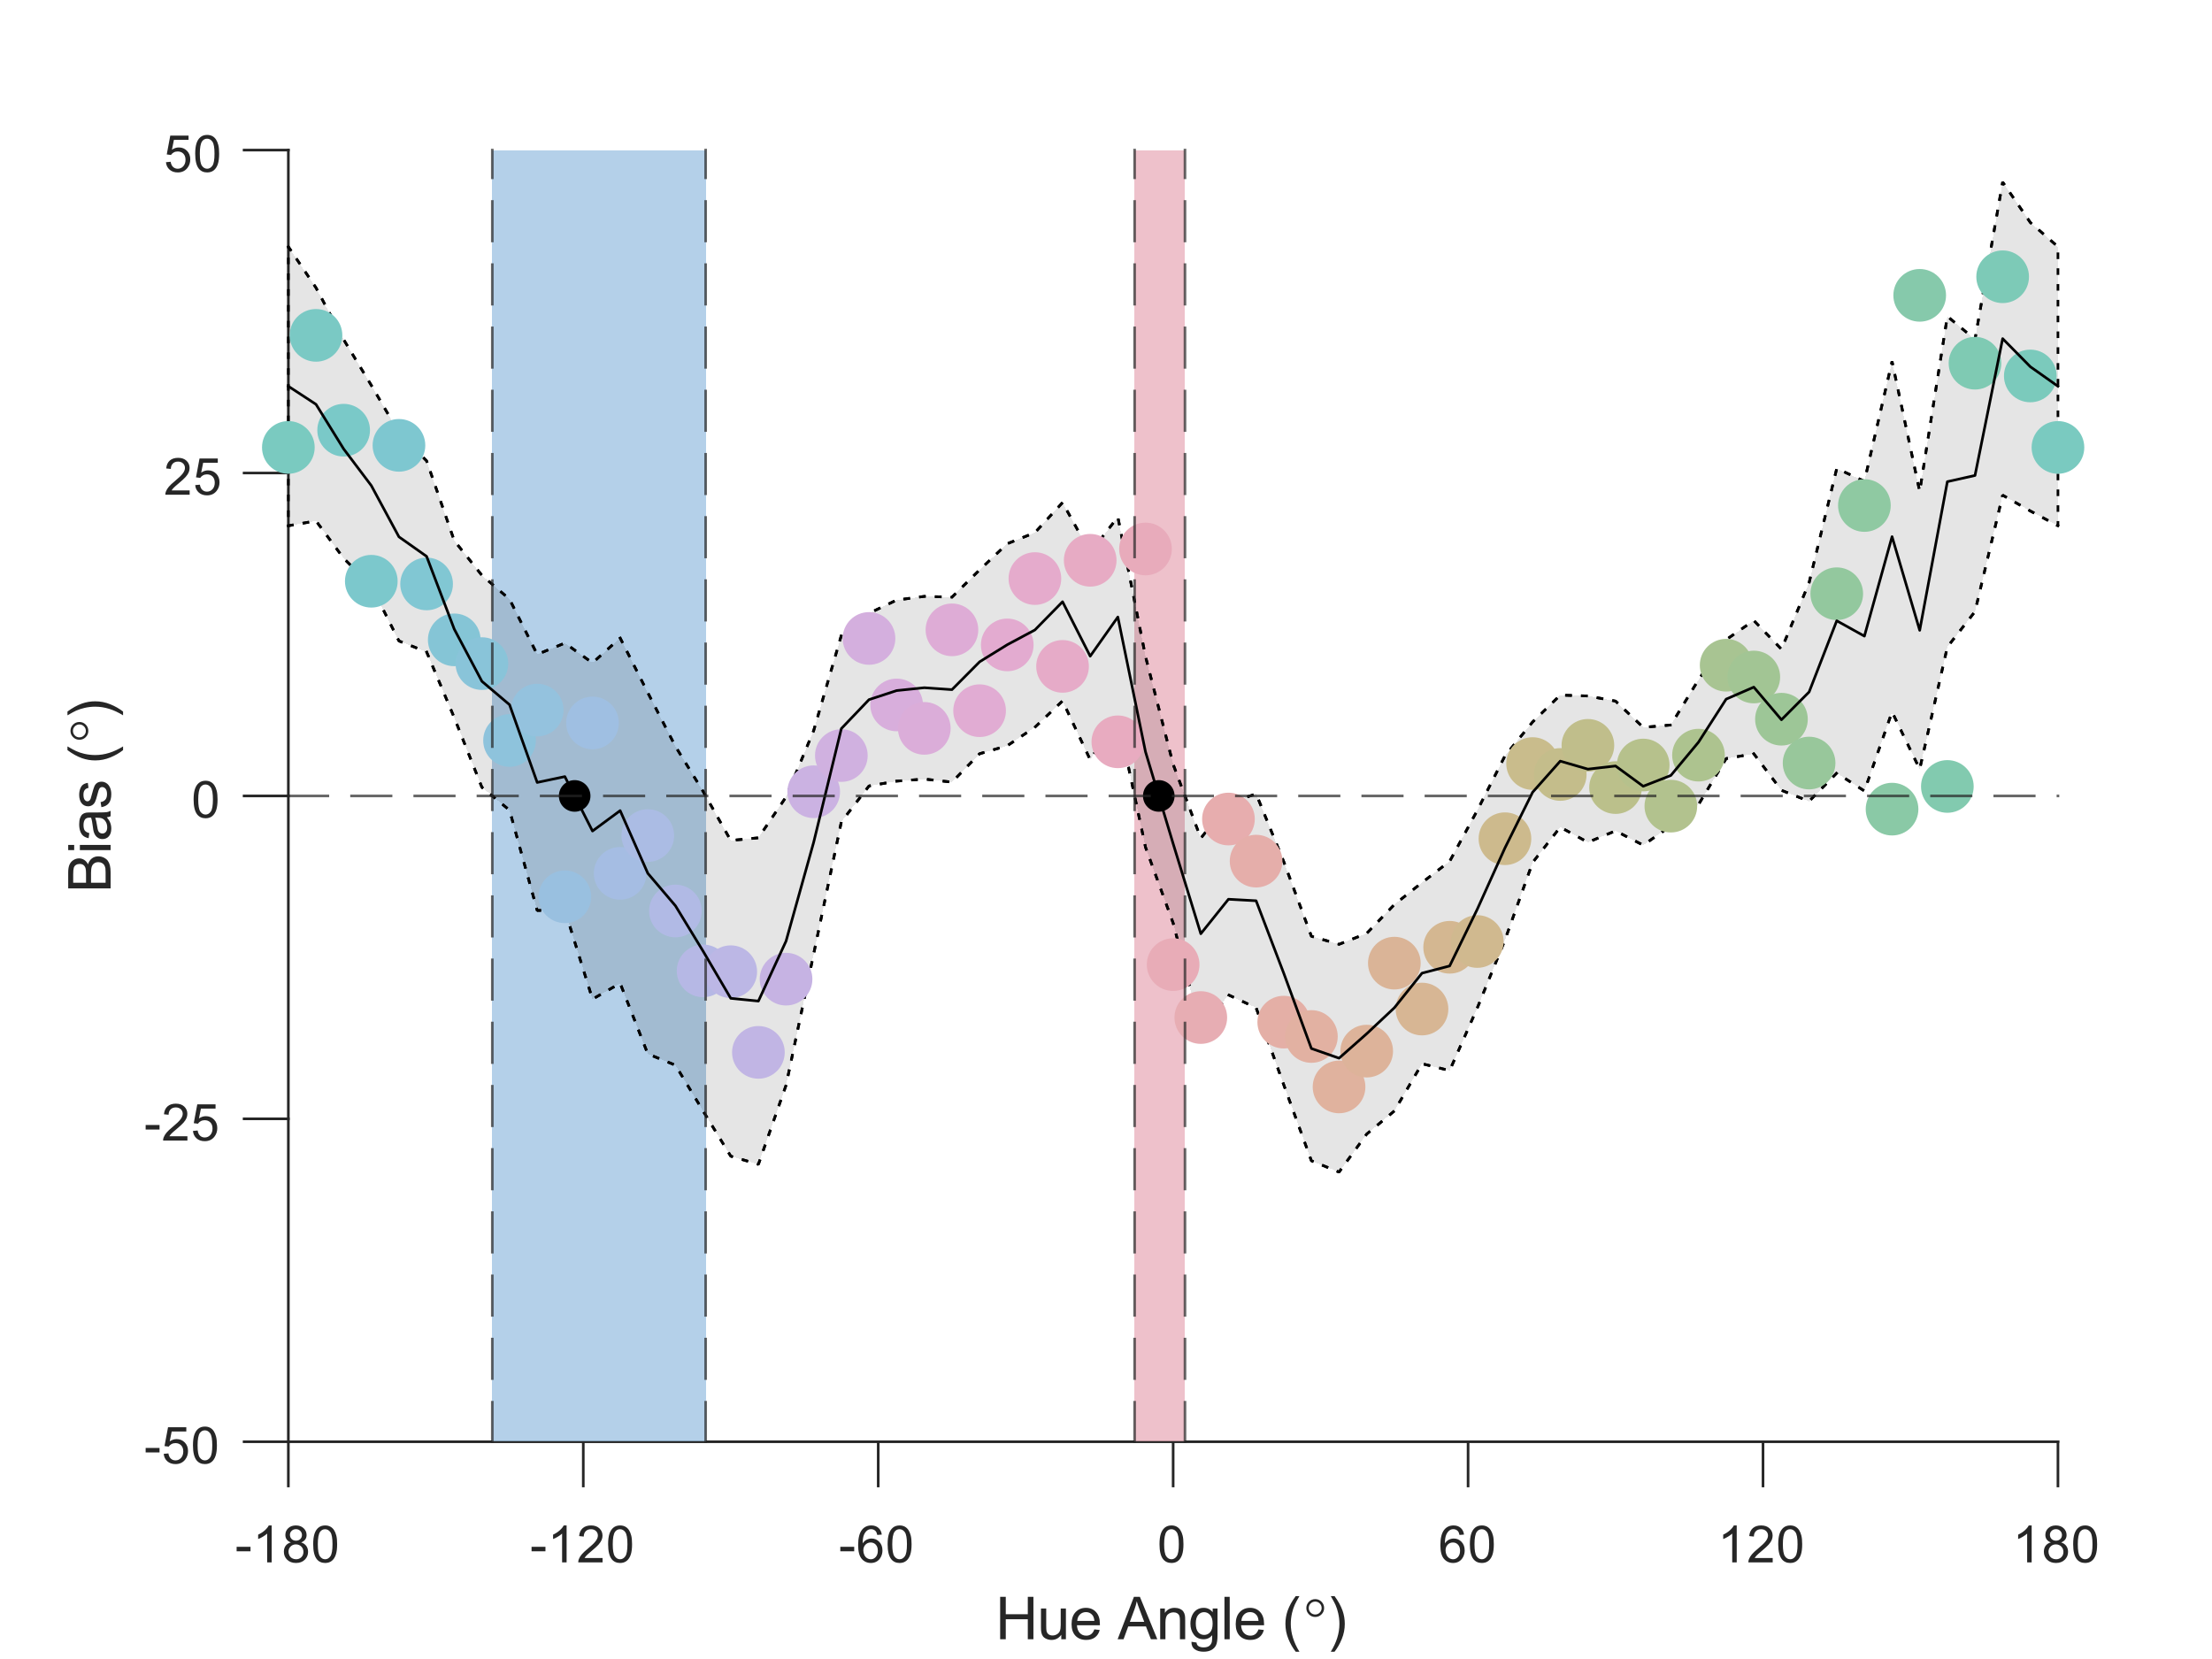<?xml version="1.0"?>
<!DOCTYPE svg PUBLIC '-//W3C//DTD SVG 1.0//EN'
          'http://www.w3.org/TR/2001/REC-SVG-20010904/DTD/svg10.dtd'>
<svg xmlns:xlink="http://www.w3.org/1999/xlink" style="fill-opacity:1; color-rendering:auto; color-interpolation:auto; text-rendering:auto; stroke:black; stroke-linecap:square; stroke-miterlimit:10; shape-rendering:auto; stroke-opacity:1; fill:black; stroke-dasharray:none; font-weight:normal; stroke-width:1; font-family:'Dialog'; font-style:normal; stroke-linejoin:miter; font-size:12px; stroke-dashoffset:0; image-rendering:auto;" width="560" height="420" xmlns="http://www.w3.org/2000/svg"
><rect width="100%" height="100%" fill="#808080" stroke="none"/><!--Generated by the Batik Graphics2D SVG Generator--><defs id="genericDefs"
  /><g
  ><defs id="defs1"
    ><clipPath clipPathUnits="userSpaceOnUse" id="clipPath1"
      ><path d="M0 0 L560 0 L560 420 L0 420 L0 0 Z"
      /></clipPath
    ></defs
    ><g style="fill:white; stroke:white;"
    ><rect x="0" y="0" width="560" style="clip-path:url(#clipPath1); stroke:none;" height="420"
    /></g
    ><g style="fill:white; text-rendering:optimizeSpeed; color-rendering:optimizeSpeed; image-rendering:optimizeSpeed; shape-rendering:crispEdges; stroke:white; color-interpolation:sRGB;"
    ><rect x="0" width="560" height="420" y="0" style="stroke:none;"
      /><path style="stroke:none;" d="M73 365 L521 365 L521 38 L73 38 Z"
    /></g
    ><g style="fill:rgb(38,38,38); text-rendering:geometricPrecision; image-rendering:optimizeQuality; color-rendering:optimizeQuality; stroke-linejoin:round; stroke:rgb(38,38,38); color-interpolation:linearRGB; stroke-width:0.667;"
    ><line y2="365" style="fill:none;" x1="73" x2="521" y1="365"
      /><line y2="376.2" style="fill:none;" x1="73" x2="73" y1="365"
      /><line y2="376.2" style="fill:none;" x1="147.667" x2="147.667" y1="365"
      /><line y2="376.2" style="fill:none;" x1="222.333" x2="222.333" y1="365"
      /><line y2="376.2" style="fill:none;" x1="297" x2="297" y1="365"
      /><line y2="376.2" style="fill:none;" x1="371.667" x2="371.667" y1="365"
      /><line y2="376.2" style="fill:none;" x1="446.333" x2="446.333" y1="365"
      /><line y2="376.2" style="fill:none;" x1="521" x2="521" y1="365"
    /></g
    ><g transform="translate(73,381.533)" style="font-size:13.333px; fill:rgb(38,38,38); text-rendering:geometricPrecision; color-rendering:optimizeQuality; image-rendering:optimizeQuality; stroke:rgb(38,38,38); color-interpolation:linearRGB;"
    ><path style="stroke:none;" d="M-13.094 11.203 L-13.094 10.062 L-9.578 10.062 L-9.578 11.203 L-13.094 11.203 ZM-4.223 14 L-5.364 14 L-5.364 6.719 Q-5.786 7.109 -6.45 7.508 Q-7.114 7.906 -7.645 8.094 L-7.645 6.984 Q-6.692 6.547 -5.973 5.906 Q-5.254 5.266 -4.957 4.656 L-4.223 4.656 L-4.223 14 ZM0.634 8.953 Q-0.069 8.688 -0.413 8.211 Q-0.757 7.734 -0.757 7.062 Q-0.757 6.047 -0.03 5.352 Q0.696 4.656 1.915 4.656 Q3.134 4.656 3.876 5.367 Q4.618 6.078 4.618 7.094 Q4.618 7.734 4.274 8.211 Q3.931 8.688 3.243 8.953 Q4.103 9.234 4.548 9.859 Q4.993 10.484 4.993 11.344 Q4.993 12.531 4.149 13.344 Q3.306 14.156 1.931 14.156 Q0.556 14.156 -0.288 13.344 Q-1.132 12.531 -1.132 11.312 Q-1.132 10.406 -0.671 9.789 Q-0.21 9.172 0.634 8.953 ZM0.399 7.016 Q0.399 7.672 0.829 8.094 Q1.259 8.516 1.931 8.516 Q2.603 8.516 3.024 8.102 Q3.446 7.688 3.446 7.078 Q3.446 6.453 3.009 6.023 Q2.571 5.594 1.931 5.594 Q1.274 5.594 0.837 6.016 Q0.399 6.438 0.399 7.016 ZM0.04 11.312 Q0.04 11.797 0.274 12.258 Q0.509 12.719 0.962 12.969 Q1.415 13.219 1.946 13.219 Q2.759 13.219 3.29 12.695 Q3.821 12.172 3.821 11.359 Q3.821 10.531 3.274 9.992 Q2.728 9.453 1.899 9.453 Q1.103 9.453 0.571 9.984 Q0.04 10.516 0.04 11.312 ZM6.288 9.406 Q6.288 7.766 6.623 6.758 Q6.96 5.75 7.631 5.203 Q8.303 4.656 9.319 4.656 Q10.069 4.656 10.631 4.961 Q11.194 5.266 11.561 5.828 Q11.928 6.391 12.139 7.211 Q12.35 8.031 12.35 9.406 Q12.35 11.047 12.014 12.055 Q11.678 13.062 11.006 13.609 Q10.335 14.156 9.319 14.156 Q7.975 14.156 7.194 13.188 Q6.288 12.031 6.288 9.406 ZM7.46 9.406 Q7.46 11.703 7.991 12.461 Q8.522 13.219 9.319 13.219 Q10.1 13.219 10.639 12.461 Q11.178 11.703 11.178 9.406 Q11.178 7.109 10.639 6.359 Q10.1 5.609 9.303 5.609 Q8.522 5.609 8.038 6.266 Q7.46 7.125 7.46 9.406 Z"
    /></g
    ><g transform="translate(147.667,381.533)" style="font-size:13.333px; fill:rgb(38,38,38); text-rendering:geometricPrecision; color-rendering:optimizeQuality; image-rendering:optimizeQuality; stroke:rgb(38,38,38); color-interpolation:linearRGB;"
    ><path style="stroke:none;" d="M-13.094 11.203 L-13.094 10.062 L-9.578 10.062 L-9.578 11.203 L-13.094 11.203 ZM-4.223 14 L-5.364 14 L-5.364 6.719 Q-5.786 7.109 -6.45 7.508 Q-7.114 7.906 -7.645 8.094 L-7.645 6.984 Q-6.692 6.547 -5.973 5.906 Q-5.254 5.266 -4.957 4.656 L-4.223 4.656 L-4.223 14 ZM4.884 12.906 L4.884 14 L-1.272 14 Q-1.288 13.594 -1.132 13.203 Q-0.897 12.578 -0.382 11.969 Q0.134 11.359 1.118 10.562 Q2.634 9.312 3.165 8.586 Q3.696 7.859 3.696 7.219 Q3.696 6.531 3.212 6.07 Q2.728 5.609 1.946 5.609 Q1.118 5.609 0.626 6.102 Q0.134 6.594 0.118 7.469 L-1.054 7.344 Q-0.929 6.031 -0.147 5.344 Q0.634 4.656 1.962 4.656 Q3.306 4.656 4.087 5.398 Q4.868 6.141 4.868 7.234 Q4.868 7.797 4.642 8.336 Q4.415 8.875 3.884 9.477 Q3.353 10.078 2.118 11.109 Q1.087 11.969 0.798 12.281 Q0.509 12.594 0.321 12.906 L4.884 12.906 ZM6.288 9.406 Q6.288 7.766 6.623 6.758 Q6.96 5.75 7.631 5.203 Q8.303 4.656 9.319 4.656 Q10.069 4.656 10.631 4.961 Q11.194 5.266 11.561 5.828 Q11.928 6.391 12.139 7.211 Q12.35 8.031 12.35 9.406 Q12.35 11.047 12.014 12.055 Q11.678 13.062 11.006 13.609 Q10.335 14.156 9.319 14.156 Q7.975 14.156 7.194 13.188 Q6.288 12.031 6.288 9.406 ZM7.46 9.406 Q7.46 11.703 7.991 12.461 Q8.522 13.219 9.319 13.219 Q10.1 13.219 10.639 12.461 Q11.178 11.703 11.178 9.406 Q11.178 7.109 10.639 6.359 Q10.1 5.609 9.303 5.609 Q8.522 5.609 8.038 6.266 Q7.46 7.125 7.46 9.406 Z"
    /></g
    ><g transform="translate(222.333,381.533)" style="font-size:13.333px; fill:rgb(38,38,38); text-rendering:geometricPrecision; color-rendering:optimizeQuality; image-rendering:optimizeQuality; stroke:rgb(38,38,38); color-interpolation:linearRGB;"
    ><path style="stroke:none;" d="M-9.594 11.203 L-9.594 10.062 L-6.078 10.062 L-6.078 11.203 L-9.594 11.203 ZM0.902 6.969 L-0.239 7.062 Q-0.379 6.391 -0.661 6.078 Q-1.129 5.594 -1.801 5.594 Q-2.348 5.594 -2.77 5.906 Q-3.301 6.297 -3.614 7.047 Q-3.926 7.797 -3.942 9.203 Q-3.536 8.578 -2.934 8.273 Q-2.333 7.969 -1.676 7.969 Q-0.536 7.969 0.269 8.805 Q1.074 9.641 1.074 10.984 Q1.074 11.859 0.691 12.609 Q0.308 13.359 -0.348 13.758 Q-1.004 14.156 -1.848 14.156 Q-3.27 14.156 -4.176 13.109 Q-5.082 12.062 -5.082 9.641 Q-5.082 6.953 -4.082 5.719 Q-3.208 4.656 -1.739 4.656 Q-0.645 4.656 0.058 5.273 Q0.761 5.891 0.902 6.969 ZM-3.77 10.984 Q-3.77 11.578 -3.52 12.117 Q-3.27 12.656 -2.817 12.938 Q-2.364 13.219 -1.864 13.219 Q-1.145 13.219 -0.622 12.633 Q-0.098 12.047 -0.098 11.047 Q-0.098 10.078 -0.614 9.523 Q-1.129 8.969 -1.911 8.969 Q-2.692 8.969 -3.231 9.523 Q-3.77 10.078 -3.77 10.984 ZM2.384 9.406 Q2.384 7.766 2.72 6.758 Q3.056 5.75 3.728 5.203 Q4.399 4.656 5.415 4.656 Q6.165 4.656 6.728 4.961 Q7.29 5.266 7.657 5.828 Q8.024 6.391 8.235 7.211 Q8.446 8.031 8.446 9.406 Q8.446 11.047 8.11 12.055 Q7.774 13.062 7.103 13.609 Q6.431 14.156 5.415 14.156 Q4.071 14.156 3.29 13.188 Q2.384 12.031 2.384 9.406 ZM3.556 9.406 Q3.556 11.703 4.087 12.461 Q4.618 13.219 5.415 13.219 Q6.196 13.219 6.735 12.461 Q7.274 11.703 7.274 9.406 Q7.274 7.109 6.735 6.359 Q6.196 5.609 5.399 5.609 Q4.618 5.609 4.134 6.266 Q3.556 7.125 3.556 9.406 Z"
    /></g
    ><g transform="translate(297,381.533)" style="font-size:13.333px; fill:rgb(38,38,38); text-rendering:geometricPrecision; color-rendering:optimizeQuality; image-rendering:optimizeQuality; stroke:rgb(38,38,38); color-interpolation:linearRGB;"
    ><path style="stroke:none;" d="M-3.453 9.406 Q-3.453 7.766 -3.117 6.758 Q-2.781 5.75 -2.109 5.203 Q-1.438 4.656 -0.422 4.656 Q0.328 4.656 0.891 4.961 Q1.453 5.266 1.82 5.828 Q2.188 6.391 2.398 7.211 Q2.609 8.031 2.609 9.406 Q2.609 11.047 2.273 12.055 Q1.938 13.062 1.266 13.609 Q0.594 14.156 -0.422 14.156 Q-1.766 14.156 -2.547 13.188 Q-3.453 12.031 -3.453 9.406 ZM-2.281 9.406 Q-2.281 11.703 -1.75 12.461 Q-1.219 13.219 -0.422 13.219 Q0.359 13.219 0.898 12.461 Q1.438 11.703 1.438 9.406 Q1.438 7.109 0.898 6.359 Q0.359 5.609 -0.438 5.609 Q-1.219 5.609 -1.703 6.266 Q-2.281 7.125 -2.281 9.406 Z"
    /></g
    ><g transform="translate(371.667,381.533)" style="font-size:13.333px; fill:rgb(38,38,38); text-rendering:geometricPrecision; color-rendering:optimizeQuality; image-rendering:optimizeQuality; stroke:rgb(38,38,38); color-interpolation:linearRGB;"
    ><path style="stroke:none;" d="M-1.031 6.969 L-2.172 7.062 Q-2.312 6.391 -2.594 6.078 Q-3.062 5.594 -3.734 5.594 Q-4.281 5.594 -4.703 5.906 Q-5.234 6.297 -5.547 7.047 Q-5.859 7.797 -5.875 9.203 Q-5.469 8.578 -4.867 8.273 Q-4.266 7.969 -3.609 7.969 Q-2.469 7.969 -1.664 8.805 Q-0.859 9.641 -0.859 10.984 Q-0.859 11.859 -1.242 12.609 Q-1.625 13.359 -2.281 13.758 Q-2.938 14.156 -3.781 14.156 Q-5.203 14.156 -6.109 13.109 Q-7.016 12.062 -7.016 9.641 Q-7.016 6.953 -6.016 5.719 Q-5.141 4.656 -3.672 4.656 Q-2.578 4.656 -1.875 5.273 Q-1.172 5.891 -1.031 6.969 ZM-5.703 10.984 Q-5.703 11.578 -5.453 12.117 Q-5.203 12.656 -4.75 12.938 Q-4.297 13.219 -3.797 13.219 Q-3.078 13.219 -2.555 12.633 Q-2.031 12.047 -2.031 11.047 Q-2.031 10.078 -2.547 9.523 Q-3.062 8.969 -3.844 8.969 Q-4.625 8.969 -5.164 9.523 Q-5.703 10.078 -5.703 10.984 ZM0.451 9.406 Q0.451 7.766 0.787 6.758 Q1.123 5.75 1.794 5.203 Q2.466 4.656 3.482 4.656 Q4.232 4.656 4.794 4.961 Q5.357 5.266 5.724 5.828 Q6.091 6.391 6.302 7.211 Q6.513 8.031 6.513 9.406 Q6.513 11.047 6.177 12.055 Q5.841 13.062 5.169 13.609 Q4.497 14.156 3.482 14.156 Q2.138 14.156 1.357 13.188 Q0.451 12.031 0.451 9.406 ZM1.623 9.406 Q1.623 11.703 2.154 12.461 Q2.685 13.219 3.482 13.219 Q4.263 13.219 4.802 12.461 Q5.341 11.703 5.341 9.406 Q5.341 7.109 4.802 6.359 Q4.263 5.609 3.466 5.609 Q2.685 5.609 2.201 6.266 Q1.623 7.125 1.623 9.406 Z"
    /></g
    ><g transform="translate(446.333,381.533)" style="font-size:13.333px; fill:rgb(38,38,38); text-rendering:geometricPrecision; color-rendering:optimizeQuality; image-rendering:optimizeQuality; stroke:rgb(38,38,38); color-interpolation:linearRGB;"
    ><path style="stroke:none;" d="M-6.656 14 L-7.797 14 L-7.797 6.719 Q-8.219 7.109 -8.883 7.508 Q-9.547 7.906 -10.078 8.094 L-10.078 6.984 Q-9.125 6.547 -8.406 5.906 Q-7.688 5.266 -7.391 4.656 L-6.656 4.656 L-6.656 14 ZM2.451 12.906 L2.451 14 L-3.706 14 Q-3.721 13.594 -3.565 13.203 Q-3.331 12.578 -2.815 11.969 Q-2.299 11.359 -1.315 10.562 Q0.201 9.312 0.732 8.586 Q1.263 7.859 1.263 7.219 Q1.263 6.531 0.779 6.07 Q0.294 5.609 -0.487 5.609 Q-1.315 5.609 -1.807 6.102 Q-2.299 6.594 -2.315 7.469 L-3.487 7.344 Q-3.362 6.031 -2.581 5.344 Q-1.799 4.656 -0.471 4.656 Q0.873 4.656 1.654 5.398 Q2.435 6.141 2.435 7.234 Q2.435 7.797 2.208 8.336 Q1.982 8.875 1.451 9.477 Q0.919 10.078 -0.315 11.109 Q-1.346 11.969 -1.635 12.281 Q-1.924 12.594 -2.112 12.906 L2.451 12.906 ZM3.854 9.406 Q3.854 7.766 4.19 6.758 Q4.526 5.75 5.198 5.203 Q5.87 4.656 6.886 4.656 Q7.636 4.656 8.198 4.961 Q8.761 5.266 9.128 5.828 Q9.495 6.391 9.706 7.211 Q9.917 8.031 9.917 9.406 Q9.917 11.047 9.581 12.055 Q9.245 13.062 8.573 13.609 Q7.901 14.156 6.886 14.156 Q5.542 14.156 4.761 13.188 Q3.854 12.031 3.854 9.406 ZM5.026 9.406 Q5.026 11.703 5.558 12.461 Q6.089 13.219 6.886 13.219 Q7.667 13.219 8.206 12.461 Q8.745 11.703 8.745 9.406 Q8.745 7.109 8.206 6.359 Q7.667 5.609 6.87 5.609 Q6.089 5.609 5.604 6.266 Q5.026 7.125 5.026 9.406 Z"
    /></g
    ><g transform="translate(521,381.533)" style="font-size:13.333px; fill:rgb(38,38,38); text-rendering:geometricPrecision; color-rendering:optimizeQuality; image-rendering:optimizeQuality; stroke:rgb(38,38,38); color-interpolation:linearRGB;"
    ><path style="stroke:none;" d="M-6.656 14 L-7.797 14 L-7.797 6.719 Q-8.219 7.109 -8.883 7.508 Q-9.547 7.906 -10.078 8.094 L-10.078 6.984 Q-9.125 6.547 -8.406 5.906 Q-7.688 5.266 -7.391 4.656 L-6.656 4.656 L-6.656 14 ZM-1.799 8.953 Q-2.502 8.688 -2.846 8.211 Q-3.19 7.734 -3.19 7.062 Q-3.19 6.047 -2.463 5.352 Q-1.737 4.656 -0.518 4.656 Q0.701 4.656 1.443 5.367 Q2.185 6.078 2.185 7.094 Q2.185 7.734 1.841 8.211 Q1.498 8.688 0.81 8.953 Q1.669 9.234 2.115 9.859 Q2.56 10.484 2.56 11.344 Q2.56 12.531 1.716 13.344 Q0.873 14.156 -0.502 14.156 Q-1.877 14.156 -2.721 13.344 Q-3.565 12.531 -3.565 11.312 Q-3.565 10.406 -3.104 9.789 Q-2.643 9.172 -1.799 8.953 ZM-2.034 7.016 Q-2.034 7.672 -1.604 8.094 Q-1.174 8.516 -0.502 8.516 Q0.169 8.516 0.591 8.102 Q1.013 7.688 1.013 7.078 Q1.013 6.453 0.576 6.023 Q0.138 5.594 -0.502 5.594 Q-1.159 5.594 -1.596 6.016 Q-2.034 6.438 -2.034 7.016 ZM-2.393 11.312 Q-2.393 11.797 -2.159 12.258 Q-1.924 12.719 -1.471 12.969 Q-1.018 13.219 -0.487 13.219 Q0.326 13.219 0.857 12.695 Q1.388 12.172 1.388 11.359 Q1.388 10.531 0.841 9.992 Q0.294 9.453 -0.534 9.453 Q-1.331 9.453 -1.862 9.984 Q-2.393 10.516 -2.393 11.312 ZM3.854 9.406 Q3.854 7.766 4.19 6.758 Q4.526 5.75 5.198 5.203 Q5.87 4.656 6.886 4.656 Q7.636 4.656 8.198 4.961 Q8.761 5.266 9.128 5.828 Q9.495 6.391 9.706 7.211 Q9.917 8.031 9.917 9.406 Q9.917 11.047 9.581 12.055 Q9.245 13.062 8.573 13.609 Q7.901 14.156 6.886 14.156 Q5.542 14.156 4.761 13.188 Q3.854 12.031 3.854 9.406 ZM5.026 9.406 Q5.026 11.703 5.558 12.461 Q6.089 13.219 6.886 13.219 Q7.667 13.219 8.206 12.461 Q8.745 11.703 8.745 9.406 Q8.745 7.109 8.206 6.359 Q7.667 5.609 6.87 5.609 Q6.089 5.609 5.604 6.266 Q5.026 7.125 5.026 9.406 Z"
    /></g
    ><g transform="translate(252,415)" style="font-size:14.667px; fill:rgb(38,38,38); text-rendering:geometricPrecision; color-rendering:optimizeQuality; image-rendering:optimizeQuality; stroke:rgb(38,38,38); color-interpolation:linearRGB;"
    ><path style="stroke:none;" d="M1.203 0 L1.203 -10.734 L2.625 -10.734 L2.625 -6.328 L8.203 -6.328 L8.203 -10.734 L9.625 -10.734 L9.625 0 L8.203 0 L8.203 -5.062 L2.625 -5.062 L2.625 0 L1.203 0 ZM16.678 0 L16.678 -1.141 Q15.756 0.172 14.209 0.172 Q13.522 0.172 12.92 -0.094 Q12.319 -0.359 12.03 -0.758 Q11.741 -1.156 11.631 -1.734 Q11.537 -2.109 11.537 -2.953 L11.537 -7.781 L12.866 -7.781 L12.866 -3.469 Q12.866 -2.438 12.944 -2.078 Q13.069 -1.547 13.467 -1.25 Q13.866 -0.953 14.459 -0.953 Q15.053 -0.953 15.576 -1.258 Q16.1 -1.562 16.319 -2.086 Q16.537 -2.609 16.537 -3.609 L16.537 -7.781 L17.85 -7.781 L17.85 0 L16.678 0 ZM25.048 -2.5 L26.407 -2.344 Q26.095 -1.141 25.22 -0.484 Q24.345 0.172 22.985 0.172 Q21.282 0.172 20.282 -0.875 Q19.282 -1.922 19.282 -3.828 Q19.282 -5.781 20.298 -6.867 Q21.314 -7.953 22.923 -7.953 Q24.485 -7.953 25.47 -6.891 Q26.454 -5.828 26.454 -3.906 Q26.454 -3.781 26.454 -3.547 L20.642 -3.547 Q20.72 -2.266 21.368 -1.586 Q22.017 -0.906 23.001 -0.906 Q23.72 -0.906 24.235 -1.289 Q24.751 -1.672 25.048 -2.5 ZM20.72 -4.641 L25.064 -4.641 Q24.97 -5.625 24.564 -6.109 Q23.939 -6.875 22.939 -6.875 Q22.017 -6.875 21.399 -6.266 Q20.782 -5.656 20.72 -4.641 ZM30.943 0 L35.068 -10.734 L36.584 -10.734 L40.99 0 L39.365 0 L38.115 -3.25 L33.63 -3.25 L32.443 0 L30.943 0 ZM34.037 -4.406 L37.677 -4.406 L36.552 -7.391 Q36.037 -8.734 35.787 -9.609 Q35.584 -8.578 35.209 -7.562 L34.037 -4.406 ZM41.718 0 L41.718 -7.781 L42.906 -7.781 L42.906 -6.672 Q43.765 -7.953 45.39 -7.953 Q46.093 -7.953 46.679 -7.703 Q47.265 -7.453 47.562 -7.039 Q47.859 -6.625 47.968 -6.062 Q48.047 -5.703 48.047 -4.781 L48.047 0 L46.718 0 L46.718 -4.734 Q46.718 -5.531 46.57 -5.93 Q46.422 -6.328 46.031 -6.57 Q45.64 -6.812 45.109 -6.812 Q44.265 -6.812 43.656 -6.281 Q43.047 -5.75 43.047 -4.25 L43.047 0 L41.718 0 ZM49.635 0.641 L50.916 0.828 Q50.995 1.422 51.354 1.703 Q51.854 2.062 52.698 2.062 Q53.62 2.062 54.12 1.695 Q54.62 1.328 54.791 0.672 Q54.885 0.266 54.885 -1.016 Q54.026 0 52.729 0 Q51.12 0 50.245 -1.156 Q49.37 -2.312 49.37 -3.938 Q49.37 -5.047 49.776 -5.984 Q50.182 -6.922 50.94 -7.438 Q51.698 -7.953 52.745 -7.953 Q54.12 -7.953 55.01 -6.844 L55.01 -7.781 L56.229 -7.781 L56.229 -1.062 Q56.229 0.766 55.854 1.523 Q55.479 2.281 54.682 2.719 Q53.885 3.156 52.713 3.156 Q51.323 3.156 50.463 2.531 Q49.604 1.906 49.635 0.641 ZM50.729 -4.031 Q50.729 -2.5 51.331 -1.797 Q51.932 -1.094 52.854 -1.094 Q53.76 -1.094 54.377 -1.789 Q54.995 -2.484 54.995 -3.984 Q54.995 -5.406 54.362 -6.133 Q53.729 -6.859 52.838 -6.859 Q51.948 -6.859 51.338 -6.148 Q50.729 -5.438 50.729 -4.031 ZM57.989 0 L57.989 -10.734 L59.318 -10.734 L59.318 0 L57.989 0 ZM66.605 -2.5 L67.964 -2.344 Q67.652 -1.141 66.777 -0.484 Q65.902 0.172 64.542 0.172 Q62.839 0.172 61.839 -0.875 Q60.839 -1.922 60.839 -3.828 Q60.839 -5.781 61.855 -6.867 Q62.871 -7.953 64.48 -7.953 Q66.042 -7.953 67.027 -6.891 Q68.011 -5.828 68.011 -3.906 Q68.011 -3.781 68.011 -3.547 L62.199 -3.547 Q62.277 -2.266 62.925 -1.586 Q63.574 -0.906 64.558 -0.906 Q65.277 -0.906 65.792 -1.289 Q66.308 -1.672 66.605 -2.5 ZM62.277 -4.641 L66.621 -4.641 Q66.527 -5.625 66.121 -6.109 Q65.496 -6.875 64.496 -6.875 Q63.574 -6.875 62.956 -6.266 Q62.339 -5.656 62.277 -4.641 ZM76.031 3.156 Q74.937 1.781 74.18 -0.062 Q73.422 -1.906 73.422 -3.891 Q73.422 -5.625 73.984 -7.234 Q74.641 -9.078 76.031 -10.922 L76.969 -10.922 Q76.078 -9.391 75.797 -8.75 Q75.344 -7.734 75.094 -6.641 Q74.781 -5.266 74.781 -3.875 Q74.781 -0.359 76.969 3.156 L76.031 3.156 Z"
    /></g
    ><g transform="translate(330,415)" style="font-size:14.667px; fill:rgb(38,38,38); text-rendering:geometricPrecision; image-rendering:optimizeQuality; color-rendering:optimizeQuality; font-family:serif; stroke:rgb(38,38,38); color-interpolation:linearRGB;"
    ><path style="stroke:none;" d="M2.969 -10.156 Q3.906 -10.156 4.562 -9.492 Q5.219 -8.828 5.219 -7.891 Q5.219 -6.969 4.562 -6.305 Q3.906 -5.641 2.969 -5.641 Q2.031 -5.641 1.375 -6.305 Q0.719 -6.969 0.719 -7.891 Q0.719 -8.828 1.375 -9.492 Q2.031 -10.156 2.969 -10.156 ZM2.969 -9.531 Q2.281 -9.531 1.805 -9.055 Q1.328 -8.578 1.328 -7.906 Q1.328 -7.234 1.805 -6.75 Q2.281 -6.266 2.969 -6.266 Q3.641 -6.266 4.117 -6.75 Q4.594 -7.234 4.594 -7.906 Q4.594 -8.578 4.117 -9.055 Q3.641 -9.531 2.969 -9.531 Z"
    /></g
    ><g transform="translate(336,415)" style="font-size:14.667px; fill:rgb(38,38,38); text-rendering:geometricPrecision; color-rendering:optimizeQuality; image-rendering:optimizeQuality; stroke:rgb(38,38,38); color-interpolation:linearRGB;"
    ><path style="stroke:none;" d="M1.859 3.156 L0.906 3.156 Q3.094 -0.359 3.094 -3.875 Q3.094 -5.266 2.781 -6.609 Q2.531 -7.719 2.094 -8.719 Q1.797 -9.375 0.906 -10.922 L1.859 -10.922 Q3.234 -9.078 3.891 -7.234 Q4.453 -5.625 4.453 -3.891 Q4.453 -1.906 3.695 -0.062 Q2.938 1.781 1.859 3.156 Z"
    /></g
    ><g style="fill:rgb(38,38,38); text-rendering:geometricPrecision; image-rendering:optimizeQuality; color-rendering:optimizeQuality; stroke-linejoin:round; stroke:rgb(38,38,38); color-interpolation:linearRGB; stroke-width:0.667;"
    ><line y2="38" style="fill:none;" x1="73" x2="73" y1="365"
      /><line y2="365" style="fill:none;" x1="73" x2="61.8" y1="365"
      /><line y2="283.25" style="fill:none;" x1="73" x2="61.8" y1="283.25"
      /><line y2="201.5" style="fill:none;" x1="73" x2="61.8" y1="201.5"
      /><line y2="119.75" style="fill:none;" x1="73" x2="61.8" y1="119.75"
      /><line y2="38" style="fill:none;" x1="73" x2="61.8" y1="38"
    /></g
    ><g transform="translate(56.467,365)" style="font-size:13.333px; fill:rgb(38,38,38); text-rendering:geometricPrecision; color-rendering:optimizeQuality; image-rendering:optimizeQuality; stroke:rgb(38,38,38); color-interpolation:linearRGB;"
    ><path style="stroke:none;" d="M-19.594 2.703 L-19.594 1.562 L-16.078 1.562 L-16.078 2.703 L-19.594 2.703 ZM-15.02 3.062 L-13.832 2.953 Q-13.692 3.844 -13.207 4.281 Q-12.723 4.719 -12.036 4.719 Q-11.207 4.719 -10.637 4.094 Q-10.067 3.469 -10.067 2.453 Q-10.067 1.469 -10.614 0.906 Q-11.161 0.344 -12.051 0.344 Q-12.614 0.344 -13.059 0.594 Q-13.504 0.844 -13.754 1.234 L-14.817 1.094 L-13.926 -3.672 L-9.301 -3.672 L-9.301 -2.594 L-13.004 -2.594 L-13.504 -0.094 Q-12.676 -0.672 -11.754 -0.672 Q-10.536 -0.672 -9.7 0.172 Q-8.864 1.016 -8.864 2.344 Q-8.864 3.609 -9.598 4.531 Q-10.489 5.656 -12.036 5.656 Q-13.301 5.656 -14.106 4.945 Q-14.911 4.234 -15.02 3.062 ZM-7.616 0.906 Q-7.616 -0.734 -7.28 -1.742 Q-6.944 -2.75 -6.272 -3.297 Q-5.601 -3.844 -4.585 -3.844 Q-3.835 -3.844 -3.272 -3.539 Q-2.71 -3.234 -2.343 -2.672 Q-1.976 -2.109 -1.765 -1.289 Q-1.554 -0.469 -1.554 0.906 Q-1.554 2.547 -1.89 3.555 Q-2.226 4.562 -2.897 5.109 Q-3.569 5.656 -4.585 5.656 Q-5.929 5.656 -6.71 4.688 Q-7.616 3.531 -7.616 0.906 ZM-6.444 0.906 Q-6.444 3.203 -5.913 3.961 Q-5.382 4.719 -4.585 4.719 Q-3.804 4.719 -3.265 3.961 Q-2.726 3.203 -2.726 0.906 Q-2.726 -1.391 -3.265 -2.141 Q-3.804 -2.891 -4.601 -2.891 Q-5.382 -2.891 -5.866 -2.234 Q-6.444 -1.375 -6.444 0.906 Z"
    /></g
    ><g transform="translate(56.467,283.25)" style="font-size:13.333px; fill:rgb(38,38,38); text-rendering:geometricPrecision; color-rendering:optimizeQuality; image-rendering:optimizeQuality; stroke:rgb(38,38,38); color-interpolation:linearRGB;"
    ><path style="stroke:none;" d="M-19.594 2.703 L-19.594 1.562 L-16.078 1.562 L-16.078 2.703 L-19.594 2.703 ZM-9.02 4.406 L-9.02 5.5 L-15.176 5.5 Q-15.192 5.094 -15.036 4.703 Q-14.801 4.078 -14.286 3.469 Q-13.77 2.859 -12.786 2.062 Q-11.27 0.812 -10.739 0.086 Q-10.207 -0.641 -10.207 -1.281 Q-10.207 -1.969 -10.692 -2.43 Q-11.176 -2.891 -11.957 -2.891 Q-12.786 -2.891 -13.278 -2.398 Q-13.77 -1.906 -13.786 -1.031 L-14.957 -1.156 Q-14.832 -2.469 -14.051 -3.156 Q-13.27 -3.844 -11.942 -3.844 Q-10.598 -3.844 -9.817 -3.102 Q-9.036 -2.359 -9.036 -1.266 Q-9.036 -0.703 -9.262 -0.164 Q-9.489 0.375 -10.02 0.977 Q-10.551 1.578 -11.786 2.609 Q-12.817 3.469 -13.106 3.781 Q-13.395 4.094 -13.582 4.406 L-9.02 4.406 ZM-7.616 3.062 L-6.429 2.953 Q-6.288 3.844 -5.804 4.281 Q-5.319 4.719 -4.632 4.719 Q-3.804 4.719 -3.233 4.094 Q-2.663 3.469 -2.663 2.453 Q-2.663 1.469 -3.21 0.906 Q-3.757 0.344 -4.647 0.344 Q-5.21 0.344 -5.655 0.594 Q-6.101 0.844 -6.351 1.234 L-7.413 1.094 L-6.522 -3.672 L-1.897 -3.672 L-1.897 -2.594 L-5.601 -2.594 L-6.101 -0.094 Q-5.272 -0.672 -4.351 -0.672 Q-3.132 -0.672 -2.296 0.172 Q-1.46 1.016 -1.46 2.344 Q-1.46 3.609 -2.194 4.531 Q-3.085 5.656 -4.632 5.656 Q-5.897 5.656 -6.702 4.945 Q-7.507 4.234 -7.616 3.062 Z"
    /></g
    ><g transform="translate(56.467,201.5)" style="font-size:13.333px; fill:rgb(38,38,38); text-rendering:geometricPrecision; color-rendering:optimizeQuality; image-rendering:optimizeQuality; stroke:rgb(38,38,38); color-interpolation:linearRGB;"
    ><path style="stroke:none;" d="M-7.453 0.906 Q-7.453 -0.734 -7.117 -1.742 Q-6.781 -2.75 -6.109 -3.297 Q-5.438 -3.844 -4.422 -3.844 Q-3.672 -3.844 -3.109 -3.539 Q-2.547 -3.234 -2.18 -2.672 Q-1.812 -2.109 -1.602 -1.289 Q-1.391 -0.469 -1.391 0.906 Q-1.391 2.547 -1.727 3.555 Q-2.062 4.562 -2.734 5.109 Q-3.406 5.656 -4.422 5.656 Q-5.766 5.656 -6.547 4.688 Q-7.453 3.531 -7.453 0.906 ZM-6.281 0.906 Q-6.281 3.203 -5.75 3.961 Q-5.219 4.719 -4.422 4.719 Q-3.641 4.719 -3.102 3.961 Q-2.562 3.203 -2.562 0.906 Q-2.562 -1.391 -3.102 -2.141 Q-3.641 -2.891 -4.438 -2.891 Q-5.219 -2.891 -5.703 -2.234 Q-6.281 -1.375 -6.281 0.906 Z"
    /></g
    ><g transform="translate(56.467,119.75)" style="font-size:13.333px; fill:rgb(38,38,38); text-rendering:geometricPrecision; color-rendering:optimizeQuality; image-rendering:optimizeQuality; stroke:rgb(38,38,38); color-interpolation:linearRGB;"
    ><path style="stroke:none;" d="M-8.453 4.406 L-8.453 5.5 L-14.609 5.5 Q-14.625 5.094 -14.469 4.703 Q-14.234 4.078 -13.719 3.469 Q-13.203 2.859 -12.219 2.062 Q-10.703 0.812 -10.172 0.086 Q-9.641 -0.641 -9.641 -1.281 Q-9.641 -1.969 -10.125 -2.43 Q-10.609 -2.891 -11.391 -2.891 Q-12.219 -2.891 -12.711 -2.398 Q-13.203 -1.906 -13.219 -1.031 L-14.391 -1.156 Q-14.266 -2.469 -13.484 -3.156 Q-12.703 -3.844 -11.375 -3.844 Q-10.031 -3.844 -9.25 -3.102 Q-8.469 -2.359 -8.469 -1.266 Q-8.469 -0.703 -8.695 -0.164 Q-8.922 0.375 -9.453 0.977 Q-9.984 1.578 -11.219 2.609 Q-12.25 3.469 -12.539 3.781 Q-12.828 4.094 -13.016 4.406 L-8.453 4.406 ZM-7.049 3.062 L-5.862 2.953 Q-5.721 3.844 -5.237 4.281 Q-4.753 4.719 -4.065 4.719 Q-3.237 4.719 -2.667 4.094 Q-2.096 3.469 -2.096 2.453 Q-2.096 1.469 -2.643 0.906 Q-3.19 0.344 -4.081 0.344 Q-4.643 0.344 -5.088 0.594 Q-5.534 0.844 -5.784 1.234 L-6.846 1.094 L-5.956 -3.672 L-1.331 -3.672 L-1.331 -2.594 L-5.034 -2.594 L-5.534 -0.094 Q-4.706 -0.672 -3.784 -0.672 Q-2.565 -0.672 -1.729 0.172 Q-0.893 1.016 -0.893 2.344 Q-0.893 3.609 -1.627 4.531 Q-2.518 5.656 -4.065 5.656 Q-5.331 5.656 -6.135 4.945 Q-6.94 4.234 -7.049 3.062 Z"
    /></g
    ><g transform="translate(56.467,38)" style="font-size:13.333px; fill:rgb(38,38,38); text-rendering:geometricPrecision; color-rendering:optimizeQuality; image-rendering:optimizeQuality; stroke:rgb(38,38,38); color-interpolation:linearRGB;"
    ><path style="stroke:none;" d="M-14.453 3.062 L-13.266 2.953 Q-13.125 3.844 -12.641 4.281 Q-12.156 4.719 -11.469 4.719 Q-10.641 4.719 -10.07 4.094 Q-9.5 3.469 -9.5 2.453 Q-9.5 1.469 -10.047 0.906 Q-10.594 0.344 -11.484 0.344 Q-12.047 0.344 -12.492 0.594 Q-12.938 0.844 -13.188 1.234 L-14.25 1.094 L-13.359 -3.672 L-8.734 -3.672 L-8.734 -2.594 L-12.438 -2.594 L-12.938 -0.094 Q-12.109 -0.672 -11.188 -0.672 Q-9.969 -0.672 -9.133 0.172 Q-8.297 1.016 -8.297 2.344 Q-8.297 3.609 -9.031 4.531 Q-9.922 5.656 -11.469 5.656 Q-12.734 5.656 -13.539 4.945 Q-14.344 4.234 -14.453 3.062 ZM-7.049 0.906 Q-7.049 -0.734 -6.713 -1.742 Q-6.378 -2.75 -5.706 -3.297 Q-5.034 -3.844 -4.018 -3.844 Q-3.268 -3.844 -2.706 -3.539 Q-2.143 -3.234 -1.776 -2.672 Q-1.409 -2.109 -1.198 -1.289 Q-0.987 -0.469 -0.987 0.906 Q-0.987 2.547 -1.323 3.555 Q-1.659 4.562 -2.331 5.109 Q-3.002 5.656 -4.018 5.656 Q-5.362 5.656 -6.143 4.688 Q-7.049 3.531 -7.049 0.906 ZM-5.878 0.906 Q-5.878 3.203 -5.346 3.961 Q-4.815 4.719 -4.018 4.719 Q-3.237 4.719 -2.698 3.961 Q-2.159 3.203 -2.159 0.906 Q-2.159 -1.391 -2.698 -2.141 Q-3.237 -2.891 -4.034 -2.891 Q-4.815 -2.891 -5.299 -2.234 Q-5.878 -1.375 -5.878 0.906 Z"
    /></g
    ><g transform="translate(28,226) rotate(-90)" style="font-size:14.667px; fill:rgb(38,38,38); text-rendering:geometricPrecision; color-rendering:optimizeQuality; image-rendering:optimizeQuality; stroke:rgb(38,38,38); color-interpolation:linearRGB;"
    ><path style="stroke:none;" d="M1.094 0 L1.094 -10.734 L5.125 -10.734 Q6.359 -10.734 7.102 -10.406 Q7.844 -10.078 8.266 -9.406 Q8.688 -8.734 8.688 -7.984 Q8.688 -7.297 8.312 -6.695 Q7.938 -6.094 7.188 -5.719 Q8.156 -5.422 8.68 -4.734 Q9.203 -4.047 9.203 -3.109 Q9.203 -2.359 8.883 -1.711 Q8.562 -1.062 8.094 -0.711 Q7.625 -0.359 6.922 -0.18 Q6.219 0 5.188 0 L1.094 0 ZM2.516 -6.219 L4.844 -6.219 Q5.781 -6.219 6.203 -6.344 Q6.734 -6.516 7.008 -6.891 Q7.281 -7.266 7.281 -7.828 Q7.281 -8.359 7.031 -8.766 Q6.781 -9.172 6.305 -9.32 Q5.828 -9.469 4.672 -9.469 L2.516 -9.469 L2.516 -6.219 ZM2.516 -1.266 L5.188 -1.266 Q5.875 -1.266 6.156 -1.312 Q6.656 -1.406 6.984 -1.609 Q7.312 -1.812 7.523 -2.203 Q7.734 -2.594 7.734 -3.109 Q7.734 -3.719 7.43 -4.156 Q7.125 -4.594 6.578 -4.773 Q6.031 -4.953 5 -4.953 L2.516 -4.953 L2.516 -1.266 ZM10.776 -9.219 L10.776 -10.734 L12.088 -10.734 L12.088 -9.219 L10.776 -9.219 ZM10.776 0 L10.776 -7.781 L12.088 -7.781 L12.088 0 L10.776 0 ZM19.094 -0.953 Q18.36 -0.344 17.688 -0.086 Q17.016 0.172 16.235 0.172 Q14.954 0.172 14.266 -0.453 Q13.579 -1.078 13.579 -2.047 Q13.579 -2.625 13.836 -3.094 Q14.094 -3.562 14.516 -3.852 Q14.938 -4.141 15.469 -4.281 Q15.844 -4.391 16.641 -4.484 Q18.235 -4.672 18.985 -4.938 Q19 -5.203 19 -5.281 Q19 -6.094 18.625 -6.422 Q18.11 -6.859 17.125 -6.859 Q16.188 -6.859 15.743 -6.539 Q15.297 -6.219 15.094 -5.391 L13.797 -5.562 Q13.969 -6.391 14.376 -6.898 Q14.782 -7.406 15.547 -7.68 Q16.313 -7.953 17.313 -7.953 Q18.313 -7.953 18.93 -7.719 Q19.547 -7.484 19.844 -7.133 Q20.141 -6.781 20.25 -6.234 Q20.313 -5.891 20.313 -5.016 L20.313 -3.266 Q20.313 -1.422 20.399 -0.938 Q20.485 -0.453 20.735 0 L19.36 0 Q19.157 -0.406 19.094 -0.953 ZM18.985 -3.906 Q18.266 -3.609 16.829 -3.406 Q16.016 -3.281 15.68 -3.141 Q15.344 -3 15.165 -2.719 Q14.985 -2.438 14.985 -2.094 Q14.985 -1.562 15.383 -1.211 Q15.782 -0.859 16.547 -0.859 Q17.313 -0.859 17.907 -1.195 Q18.5 -1.531 18.782 -2.109 Q18.985 -2.547 18.985 -3.422 L18.985 -3.906 ZM21.652 -2.328 L22.948 -2.531 Q23.058 -1.75 23.558 -1.328 Q24.058 -0.906 24.964 -0.906 Q25.87 -0.906 26.308 -1.273 Q26.745 -1.641 26.745 -2.141 Q26.745 -2.594 26.355 -2.844 Q26.089 -3.031 25.011 -3.297 Q23.558 -3.656 23.003 -3.93 Q22.448 -4.203 22.159 -4.672 Q21.87 -5.141 21.87 -5.719 Q21.87 -6.234 22.105 -6.68 Q22.339 -7.125 22.745 -7.406 Q23.058 -7.641 23.589 -7.797 Q24.12 -7.953 24.73 -7.953 Q25.636 -7.953 26.331 -7.688 Q27.027 -7.422 27.355 -6.977 Q27.683 -6.531 27.808 -5.766 L26.527 -5.594 Q26.433 -6.203 26.011 -6.539 Q25.589 -6.875 24.823 -6.875 Q23.917 -6.875 23.527 -6.57 Q23.136 -6.266 23.136 -5.859 Q23.136 -5.609 23.292 -5.406 Q23.464 -5.188 23.808 -5.047 Q23.995 -4.984 24.964 -4.719 Q26.37 -4.344 26.925 -4.109 Q27.48 -3.875 27.792 -3.414 Q28.105 -2.953 28.105 -2.281 Q28.105 -1.625 27.722 -1.047 Q27.339 -0.469 26.613 -0.148 Q25.886 0.172 24.964 0.172 Q23.448 0.172 22.659 -0.453 Q21.87 -1.078 21.652 -2.328 ZM36.099 3.156 Q35.005 1.781 34.247 -0.062 Q33.489 -1.906 33.489 -3.891 Q33.489 -5.625 34.052 -7.234 Q34.708 -9.078 36.099 -10.922 L37.036 -10.922 Q36.145 -9.391 35.864 -8.75 Q35.411 -7.734 35.161 -6.641 Q34.849 -5.266 34.849 -3.875 Q34.849 -0.359 37.036 3.156 L36.099 3.156 Z"
    /></g
    ><g transform="translate(28,188) rotate(-90)" style="font-size:14.667px; fill:rgb(38,38,38); text-rendering:geometricPrecision; image-rendering:optimizeQuality; color-rendering:optimizeQuality; font-family:serif; stroke:rgb(38,38,38); color-interpolation:linearRGB;"
    ><path style="stroke:none;" d="M2.969 -10.156 Q3.906 -10.156 4.562 -9.492 Q5.219 -8.828 5.219 -7.891 Q5.219 -6.969 4.562 -6.305 Q3.906 -5.641 2.969 -5.641 Q2.031 -5.641 1.375 -6.305 Q0.719 -6.969 0.719 -7.891 Q0.719 -8.828 1.375 -9.492 Q2.031 -10.156 2.969 -10.156 ZM2.969 -9.531 Q2.281 -9.531 1.805 -9.055 Q1.328 -8.578 1.328 -7.906 Q1.328 -7.234 1.805 -6.75 Q2.281 -6.266 2.969 -6.266 Q3.641 -6.266 4.117 -6.75 Q4.594 -7.234 4.594 -7.906 Q4.594 -8.578 4.117 -9.055 Q3.641 -9.531 2.969 -9.531 Z"
    /></g
    ><g transform="translate(28,182) rotate(-90)" style="font-size:14.667px; fill:rgb(38,38,38); text-rendering:geometricPrecision; color-rendering:optimizeQuality; image-rendering:optimizeQuality; stroke:rgb(38,38,38); color-interpolation:linearRGB;"
    ><path style="stroke:none;" d="M1.859 3.156 L0.906 3.156 Q3.094 -0.359 3.094 -3.875 Q3.094 -5.266 2.781 -6.609 Q2.531 -7.719 2.094 -8.719 Q1.797 -9.375 0.906 -10.922 L1.859 -10.922 Q3.234 -9.078 3.891 -7.234 Q4.453 -5.625 4.453 -3.891 Q4.453 -1.906 3.695 -0.062 Q2.938 1.781 1.859 3.156 Z"
    /></g
    ><g style="fill-opacity:0.749; fill:rgb(155,192,225); text-rendering:optimizeSpeed; image-rendering:optimizeSpeed; color-rendering:optimizeSpeed; shape-rendering:crispEdges; stroke:rgb(155,192,225); color-interpolation:sRGB; stroke-opacity:0.749;"
    ><path style="stroke:none;" d="M124.634 365 L178.648 365 L178.648 38 L124.634 38 Z"
      /><path d="M287.243 365 L299.994 365 L299.994 38 L287.243 38 Z" style="fill:rgb(232,172,185); stroke:none;"
    /></g
    ><g style="stroke-linecap:butt; text-rendering:geometricPrecision; image-rendering:optimizeQuality; color-rendering:optimizeQuality; stroke-linejoin:bevel; stroke-dasharray:1,3; color-interpolation:linearRGB; stroke-width:0.667; stroke-miterlimit:1;"
    ><path d="M73 133.104 L80 131.872 L87 141.337 L94 148.326 L101 162.268 L108 165.038 L115 181.673 L122 199.317 L129 205.117 L136 230.501 L143 230.412 L150 252.954 L157 248.926 L164 266.809 L171 269.668 L178 281.265 L185 292.701 L192 294.771 L199 274.745 L206 241.469 L213 208.049 L220 198.982 L227 197.752 L234 197.229 L241 198.004 L248 190.819 L255 188.797 L262 184.112 L269 177.449 L276 192.329 L283 181.528 L290 214.478 L297 233.692 L304 260.572 L311 251.876 L318 255.122 L325 274.636 L332 293.868 L339 296.728 L346 287.109 L353 281.259 L360 269.294 L367 271.027 L374 255.18 L381 237.969 L388 218.367 L395 209.405 L402 213.237 L409 210.346 L416 213.963 L423 209.081 L430 203.687 L437 192.041 L444 190.833 L451 200.075 L458 202.858 L465 195.714 L472 200.249 L479 180.22 L486 194.717 L493 163.789 L500 154.829 L507 125.359 L514 129.361 L521 133.104" style="fill:none; fill-rule:evenodd;"
      /><path d="M73 62.464 L80 72.852 L87 85.972 L94 97.546 L101 109.551 L108 116.675 L115 136.873 L122 145.651 L129 151.702 L136 165.674 L143 162.805 L150 167.82 L157 161.516 L164 175.366 L171 188.968 L178 200.349 L185 212.777 L192 212.106 L199 201.759 L206 184.937 L213 160.853 L220 155.267 L227 151.911 L234 150.982 L241 151.179 L248 144.278 L255 137.647 L262 134.853 L269 127.234 L276 139.905 L283 130.89 L290 166.18 L297 193.502 L304 212.202 L311 203.432 L318 200.961 L325 218.15 L332 237.028 L339 239.061 L346 236.301 L353 229.006 L360 223.444 L367 218.06 L374 205.161 L381 191.365 L388 182.776 L395 175.976 L402 176.197 L409 177.496 L416 184.138 L423 183.547 L430 172.096 L437 161.948 L444 157.088 L451 164.356 L458 147.518 L465 118.595 L472 121.84 L479 91.507 L486 124.425 L493 80.088 L500 85.914 L507 46.101 L514 56.316 L521 62.464" style="fill:none; fill-rule:evenodd;"
    /></g
    ><g style="fill-opacity:0.102; fill:rgb(0,0,0); text-rendering:optimizeSpeed; image-rendering:optimizeSpeed; color-rendering:optimizeSpeed; shape-rendering:crispEdges; stroke:rgb(0,0,0); color-interpolation:sRGB; stroke-opacity:0.102;"
    ><path style="stroke:none;" d="M199 274.745 L206 241.469 L213 208.049 L220 198.982 L227 197.752 L234 197.229 L241 198.004 L248 190.819 L255 188.797 L262 184.112 L269 177.449 L276 192.329 L283 181.528 L290 214.478 L297 233.692 L304 260.572 L311 251.876 L318 255.122 L325 274.636 L332 293.868 L339 296.728 L346 287.109 L353 281.259 L360 269.294 L367 271.027 L374 255.18 L381 237.969 L388 218.367 L395 209.405 L402 213.237 L409 210.346 L416 213.963 L423 209.081 L430 203.687 L437 192.041 L444 190.833 L451 200.075 L458 202.858 L465 195.714 L472 200.249 L479 180.22 L486 194.717 L493 163.789 L500 154.829 L507 125.359 L514 129.361 L521 133.104 L521 62.464 L514 56.316 L507 46.101 L500 85.914 L493 80.088 L486 124.425 L479 91.507 L472 121.84 L465 118.595 L458 147.518 L451 164.356 L444 157.088 L437 161.948 L430 172.096 L423 183.547 L416 184.138 L409 177.496 L402 176.197 L395 175.976 L388 182.776 L381 191.365 L374 205.161 L367 218.06 L360 223.444 L353 229.006 L346 236.301 L339 239.061 L332 237.028 L325 218.15 L318 200.961 L311 203.432 L304 212.202 L297 193.502 L290 166.18 L283 130.89 L276 139.905 L269 127.234 L262 134.853 L255 137.647 L248 144.278 L241 151.179 L234 150.982 L227 151.911 L220 155.267 L213 160.853 L206 184.937 L199 201.759 L192 212.106 L185 212.777 L178 200.349 L171 188.968 L164 175.366 L157 161.516 L150 167.82 L143 162.805 L136 165.674 L129 151.702 L122 145.651 L115 136.873 L108 116.675 L101 109.551 L94 97.546 L87 85.972 L80 72.852 L73 62.464 L73 133.104 L80 131.872 L87 141.337 L94 148.326 L101 162.268 L108 165.038 L115 181.673 L122 199.317 L129 205.117 L136 230.501 L143 230.412 L150 252.954 L157 248.926 L164 266.809 L171 269.668 L178 281.265 L185 292.701 L192 294.771 Z"
    /></g
    ><g style="stroke-linecap:butt; text-rendering:geometricPrecision; image-rendering:optimizeQuality; color-rendering:optimizeQuality; stroke-linejoin:bevel; stroke-dasharray:1,3; color-interpolation:linearRGB; stroke-width:0.667; stroke-miterlimit:1;"
    ><path d="M73 133.104 L80 131.872 L87 141.337 L94 148.326 L101 162.268 L108 165.038 L115 181.673 L122 199.317 L129 205.117 L136 230.501 L143 230.412 L150 252.954 L157 248.926 L164 266.809 L171 269.668 L178 281.265 L185 292.701 L192 294.771 L199 274.745 L206 241.469 L213 208.049 L220 198.982 L227 197.752 L234 197.229 L241 198.004 L248 190.819 L255 188.797 L262 184.112 L269 177.449 L276 192.329 L283 181.528 L290 214.478 L297 233.692 L304 260.572 L311 251.876 L318 255.122 L325 274.636 L332 293.868 L339 296.728 L346 287.109 L353 281.259 L360 269.294 L367 271.027 L374 255.18 L381 237.969 L388 218.367 L395 209.405 L402 213.237 L409 210.346 L416 213.963 L423 209.081 L430 203.687 L437 192.041 L444 190.833 L451 200.075 L458 202.858 L465 195.714 L472 200.249 L479 180.22 L486 194.717 L493 163.789 L500 154.829 L507 125.359 L514 129.361 L521 133.104 L521 62.464 L514 56.316 L507 46.101 L500 85.914 L493 80.088 L486 124.425 L479 91.507 L472 121.84 L465 118.595 L458 147.518 L451 164.356 L444 157.088 L437 161.948 L430 172.096 L423 183.547 L416 184.138 L409 177.496 L402 176.197 L395 175.976 L388 182.776 L381 191.365 L374 205.161 L367 218.06 L360 223.444 L353 229.006 L346 236.301 L339 239.061 L332 237.028 L325 218.15 L318 200.961 L311 203.432 L304 212.202 L297 193.502 L290 166.18 L283 130.89 L276 139.905 L269 127.234 L262 134.853 L255 137.647 L248 144.278 L241 151.179 L234 150.982 L227 151.911 L220 155.267 L213 160.853 L206 184.937 L199 201.759 L192 212.106 L185 212.777 L178 200.349 L171 188.968 L164 175.366 L157 161.516 L150 167.82 L143 162.805 L136 165.674 L129 151.702 L122 145.651 L115 136.873 L108 116.675 L101 109.551 L94 97.546 L87 85.972 L80 72.852 L73 62.464 L73 133.104" style="fill:none; fill-rule:evenodd;"
    /></g
    ><g transform="translate(73,113.272)" style="fill:rgb(122,202,192); text-rendering:geometricPrecision; color-rendering:optimizeQuality; image-rendering:optimizeQuality; color-interpolation:linearRGB; stroke:rgb(122,202,192);"
    ><circle r="6.667" style="stroke:none;" cx="0" cy="0"
      /><circle transform="translate(7,-28.37)" style="fill:rgb(122,201,196); stroke:none;" r="6.667" cx="0" cy="0"
      /><circle transform="translate(14,-4.361)" style="fill:rgb(122,201,200); stroke:none;" r="6.667" cx="0" cy="0"
      /><circle transform="translate(21,33.877)" style="fill:rgb(124,200,204); stroke:none;" r="6.667" cx="0" cy="0"
      /><circle transform="translate(28,-0.525)" style="fill:rgb(126,199,208); stroke:none;" r="6.667" cx="0" cy="0"
      /><circle transform="translate(35,34.56)" style="fill:rgb(129,199,211); stroke:none;" r="6.667" cx="0" cy="0"
      /><circle transform="translate(42,48.717)" style="fill:rgb(133,197,214); stroke:none;" r="6.667" cx="0" cy="0"
      /><circle transform="translate(49,54.726)" style="fill:rgb(137,196,217); stroke:none;" r="6.667" cx="0" cy="0"
      /><circle transform="translate(56,74.193)" style="fill:rgb(142,195,220); stroke:none;" r="6.667" cx="0" cy="0"
      /><circle transform="translate(63,66.493)" style="fill:rgb(148,194,222); stroke:none;" r="6.667" cx="0" cy="0"
      /><circle transform="translate(70,113.76)" style="fill:rgb(153,192,224); stroke:none;" r="6.667" cx="0" cy="0"
      /><circle transform="translate(77,69.757)" style="fill:rgb(159,191,226); stroke:none;" r="6.667" cx="0" cy="0"
      /><circle transform="translate(84,107.827)" style="fill:rgb(165,189,227); stroke:none;" r="6.667" cx="0" cy="0"
      /><circle transform="translate(91,98.263)" style="fill:rgb(171,188,228); stroke:none;" r="6.667" cx="0" cy="0"
      /><circle transform="translate(98,117.356)" style="fill:rgb(177,186,229); stroke:none;" r="6.667" cx="0" cy="0"
      /><circle transform="translate(105,132.518)" style="fill:rgb(182,184,229); stroke:none;" r="6.667" cx="0" cy="0"
      /><circle transform="translate(112,132.73)" style="fill:rgb(188,183,229); stroke:none;" r="6.667" cx="0" cy="0"
      /><circle transform="translate(119,153.152)" style="fill:rgb(193,181,228); stroke:none;" r="6.667" cx="0" cy="0"
      /><circle transform="translate(126,134.616)" style="fill:rgb(198,179,227); stroke:none;" r="6.667" cx="0" cy="0"
      /><circle transform="translate(133,87.172)" style="fill:rgb(203,178,226); stroke:none;" r="6.667" cx="0" cy="0"
      /><circle transform="translate(140,78.004)" style="fill:rgb(208,177,224); stroke:none;" r="6.667" cx="0" cy="0"
      /><circle transform="translate(147,48.359)" style="fill:rgb(212,175,222); stroke:none;" r="6.667" cx="0" cy="0"
      /><circle transform="translate(154,65.193)" style="fill:rgb(216,174,220); stroke:none;" r="6.667" cx="0" cy="0"
      /><circle transform="translate(161,71.125)" style="fill:rgb(219,173,217); stroke:none;" r="6.667" cx="0" cy="0"
      /><circle transform="translate(168,46.182)" style="fill:rgb(222,172,214); stroke:none;" r="6.667" cx="0" cy="0"
      /><circle transform="translate(175,66.65)" style="fill:rgb(225,172,211); stroke:none;" r="6.667" cx="0" cy="0"
      /><circle transform="translate(182,49.996)" style="fill:rgb(227,171,208); stroke:none;" r="6.667" cx="0" cy="0"
      /><circle transform="translate(189,33.202)" style="fill:rgb(229,171,204); stroke:none;" r="6.667" cx="0" cy="0"
      /><circle transform="translate(196,55.432)" style="fill:rgb(230,171,200); stroke:none;" r="6.667" cx="0" cy="0"
      /><circle transform="translate(203,28.573)" style="fill:rgb(231,171,196); stroke:none;" r="6.667" cx="0" cy="0"
      /><circle transform="translate(210,74.529)" style="fill:rgb(232,171,192); stroke:none;" r="6.667" cx="0" cy="0"
      /><circle transform="translate(217,25.707)" style="fill:rgb(232,171,187); stroke:none;" r="6.667" cx="0" cy="0"
      /><circle transform="translate(224,130.935)" style="fill:rgb(232,172,183); stroke:none;" r="6.667" cx="0" cy="0"
      /><circle transform="translate(231,144.333)" style="fill:rgb(231,173,179); stroke:none;" r="6.667" cx="0" cy="0"
      /><circle transform="translate(238,94.077)" style="fill:rgb(231,173,174); stroke:none;" r="6.667" cx="0" cy="0"
      /><circle transform="translate(245,104.735)" style="fill:rgb(229,174,170); stroke:none;" r="6.667" cx="0" cy="0"
      /><circle transform="translate(252,145.496)" style="fill:rgb(228,175,166); stroke:none;" r="6.667" cx="0" cy="0"
      /><circle transform="translate(259,149.131)" style="fill:rgb(226,177,162); stroke:none;" r="6.667" cx="0" cy="0"
      /><circle transform="translate(266,161.9)" style="fill:rgb(224,178,158); stroke:none;" r="6.667" cx="0" cy="0"
      /><circle transform="translate(273,152.835)" style="fill:rgb(221,179,154); stroke:none;" r="6.667" cx="0" cy="0"
      /><circle transform="translate(280,130.562)" style="fill:rgb(218,180,151); stroke:none;" r="6.667" cx="0" cy="0"
      /><circle transform="translate(287,142.183)" style="fill:rgb(215,182,148); stroke:none;" r="6.667" cx="0" cy="0"
      /><circle transform="translate(294,126.545)" style="fill:rgb(212,183,145); stroke:none;" r="6.667" cx="0" cy="0"
      /><circle transform="translate(301,125.085)" style="fill:rgb(208,185,143); stroke:none;" r="6.667" cx="0" cy="0"
      /><circle transform="translate(308,99.065)" style="fill:rgb(205,186,141); stroke:none;" r="6.667" cx="0" cy="0"
      /><circle transform="translate(315,80.036)" style="fill:rgb(201,188,140); stroke:none;" r="6.667" cx="0" cy="0"
      /><circle transform="translate(322,82.796)" style="fill:rgb(196,189,139); stroke:none;" r="6.667" cx="0" cy="0"
      /><circle transform="translate(329,75.422)" style="fill:rgb(192,190,139); stroke:none;" r="6.667" cx="0" cy="0"
      /><circle transform="translate(336,86.116)" style="fill:rgb(187,192,139); stroke:none;" r="6.667" cx="0" cy="0"
      /><circle transform="translate(343,80.407)" style="fill:rgb(182,193,140); stroke:none;" r="6.667" cx="0" cy="0"
      /><circle transform="translate(350,90.812)" style="fill:rgb(178,194,142); stroke:none;" r="6.667" cx="0" cy="0"
      /><circle transform="translate(357,77.905)" style="fill:rgb(173,195,143); stroke:none;" r="6.667" cx="0" cy="0"
      /><circle transform="translate(364,55.139)" style="fill:rgb(168,196,146); stroke:none;" r="6.667" cx="0" cy="0"
      /><circle transform="translate(371,58.121)" style="fill:rgb(162,197,148); stroke:none;" r="6.667" cx="0" cy="0"
      /><circle transform="translate(378,68.804)" style="fill:rgb(157,198,151); stroke:none;" r="6.667" cx="0" cy="0"
      /><circle transform="translate(385,79.904)" style="fill:rgb(152,199,155); stroke:none;" r="6.667" cx="0" cy="0"
      /><circle transform="translate(392,37.039)" style="fill:rgb(147,200,158); stroke:none;" r="6.667" cx="0" cy="0"
      /><circle transform="translate(399,14.704)" style="fill:rgb(143,201,162); stroke:none;" r="6.667" cx="0" cy="0"
      /><circle transform="translate(406,91.572)" style="fill:rgb(138,201,166); stroke:none;" r="6.667" cx="0" cy="0"
      /><circle transform="translate(413,-38.504)" style="fill:rgb(134,201,171); stroke:none;" r="6.667" cx="0" cy="0"
      /><circle transform="translate(420,85.828)" style="fill:rgb(130,202,175); stroke:none;" r="6.667" cx="0" cy="0"
      /><circle transform="translate(427,-21.325)" style="fill:rgb(127,202,179); stroke:none;" r="6.667" cx="0" cy="0"
      /><circle transform="translate(434,-43.206)" style="fill:rgb(125,202,183); stroke:none;" r="6.667" cx="0" cy="0"
      /><circle transform="translate(441,-18.095)" style="fill:rgb(123,202,188); stroke:none;" r="6.667" cx="0" cy="0"
      /><circle r="6.667" style="stroke:none;" cx="0" transform="translate(448,0)" cy="0"
    /></g
    ><g style="stroke-linecap:butt; text-rendering:geometricPrecision; color-rendering:optimizeQuality; image-rendering:optimizeQuality; stroke-linejoin:round; color-interpolation:linearRGB; stroke-width:0.667;"
    ><path d="M73 97.784 L80 102.362 L87 113.654 L94 122.936 L101 135.91 L108 140.856 L115 159.273 L122 172.484 L129 178.409 L136 198.088 L143 196.609 L150 210.387 L157 205.221 L164 221.088 L171 229.318 L178 240.807 L185 252.739 L192 253.438 L199 238.252 L206 213.203 L213 184.451 L220 177.124 L227 174.831 L234 174.106 L241 174.591 L248 167.548 L255 163.222 L262 159.483 L269 152.341 L276 166.117 L283 156.209 L290 190.329 L297 213.597 L304 236.387 L311 227.654 L318 228.042 L325 246.393 L332 265.448 L339 267.895 L346 261.705 L353 255.133 L360 246.369 L367 244.543 L374 230.171 L381 214.667 L388 200.571 L395 192.691 L402 194.717 L409 193.921 L416 199.051 L423 196.314 L430 187.891 L437 176.994 L444 173.96 L451 182.215 L458 175.188 L465 157.155 L472 161.044 L479 135.863 L486 159.571 L493 121.939 L500 120.371 L507 85.73 L514 92.839 L521 97.784" style="fill:none; fill-rule:evenodd;"
    /></g
    ><g style="text-rendering:geometricPrecision; color-rendering:optimizeQuality; color-interpolation:linearRGB; image-rendering:optimizeQuality;" transform="translate(145.485,201.5)"
    ><circle r="4" style="stroke:none;" cx="0" cy="0"
      /><circle r="4" style="stroke:none;" cx="0" transform="translate(147.876,0)" cy="0"
    /></g
    ><g style="fill-opacity:0.702; color-rendering:optimizeQuality; color-interpolation:linearRGB; text-rendering:geometricPrecision; stroke:rgb(38,38,38); stroke-linecap:butt; stroke-miterlimit:1; stroke-opacity:0.702; fill:rgb(38,38,38); stroke-dasharray:10,6; stroke-width:0.667; stroke-linejoin:bevel; image-rendering:optimizeQuality;"
    ><line y2="38" style="fill:none;" x1="124.634" x2="124.634" y1="365"
      /><line y2="38" style="fill:none;" x1="178.648" x2="178.648" y1="365"
      /><line y2="38" style="fill:none;" x1="287.243" x2="287.243" y1="365"
      /><line y2="38" style="fill:none;" x1="299.994" x2="299.994" y1="365"
      /><line x1="73" x2="521" y1="201.5" style="fill:none; stroke-linejoin:round; stroke-dasharray:none; stroke-miterlimit:10;" y2="201.5"
    /></g
  ></g
></svg
>
